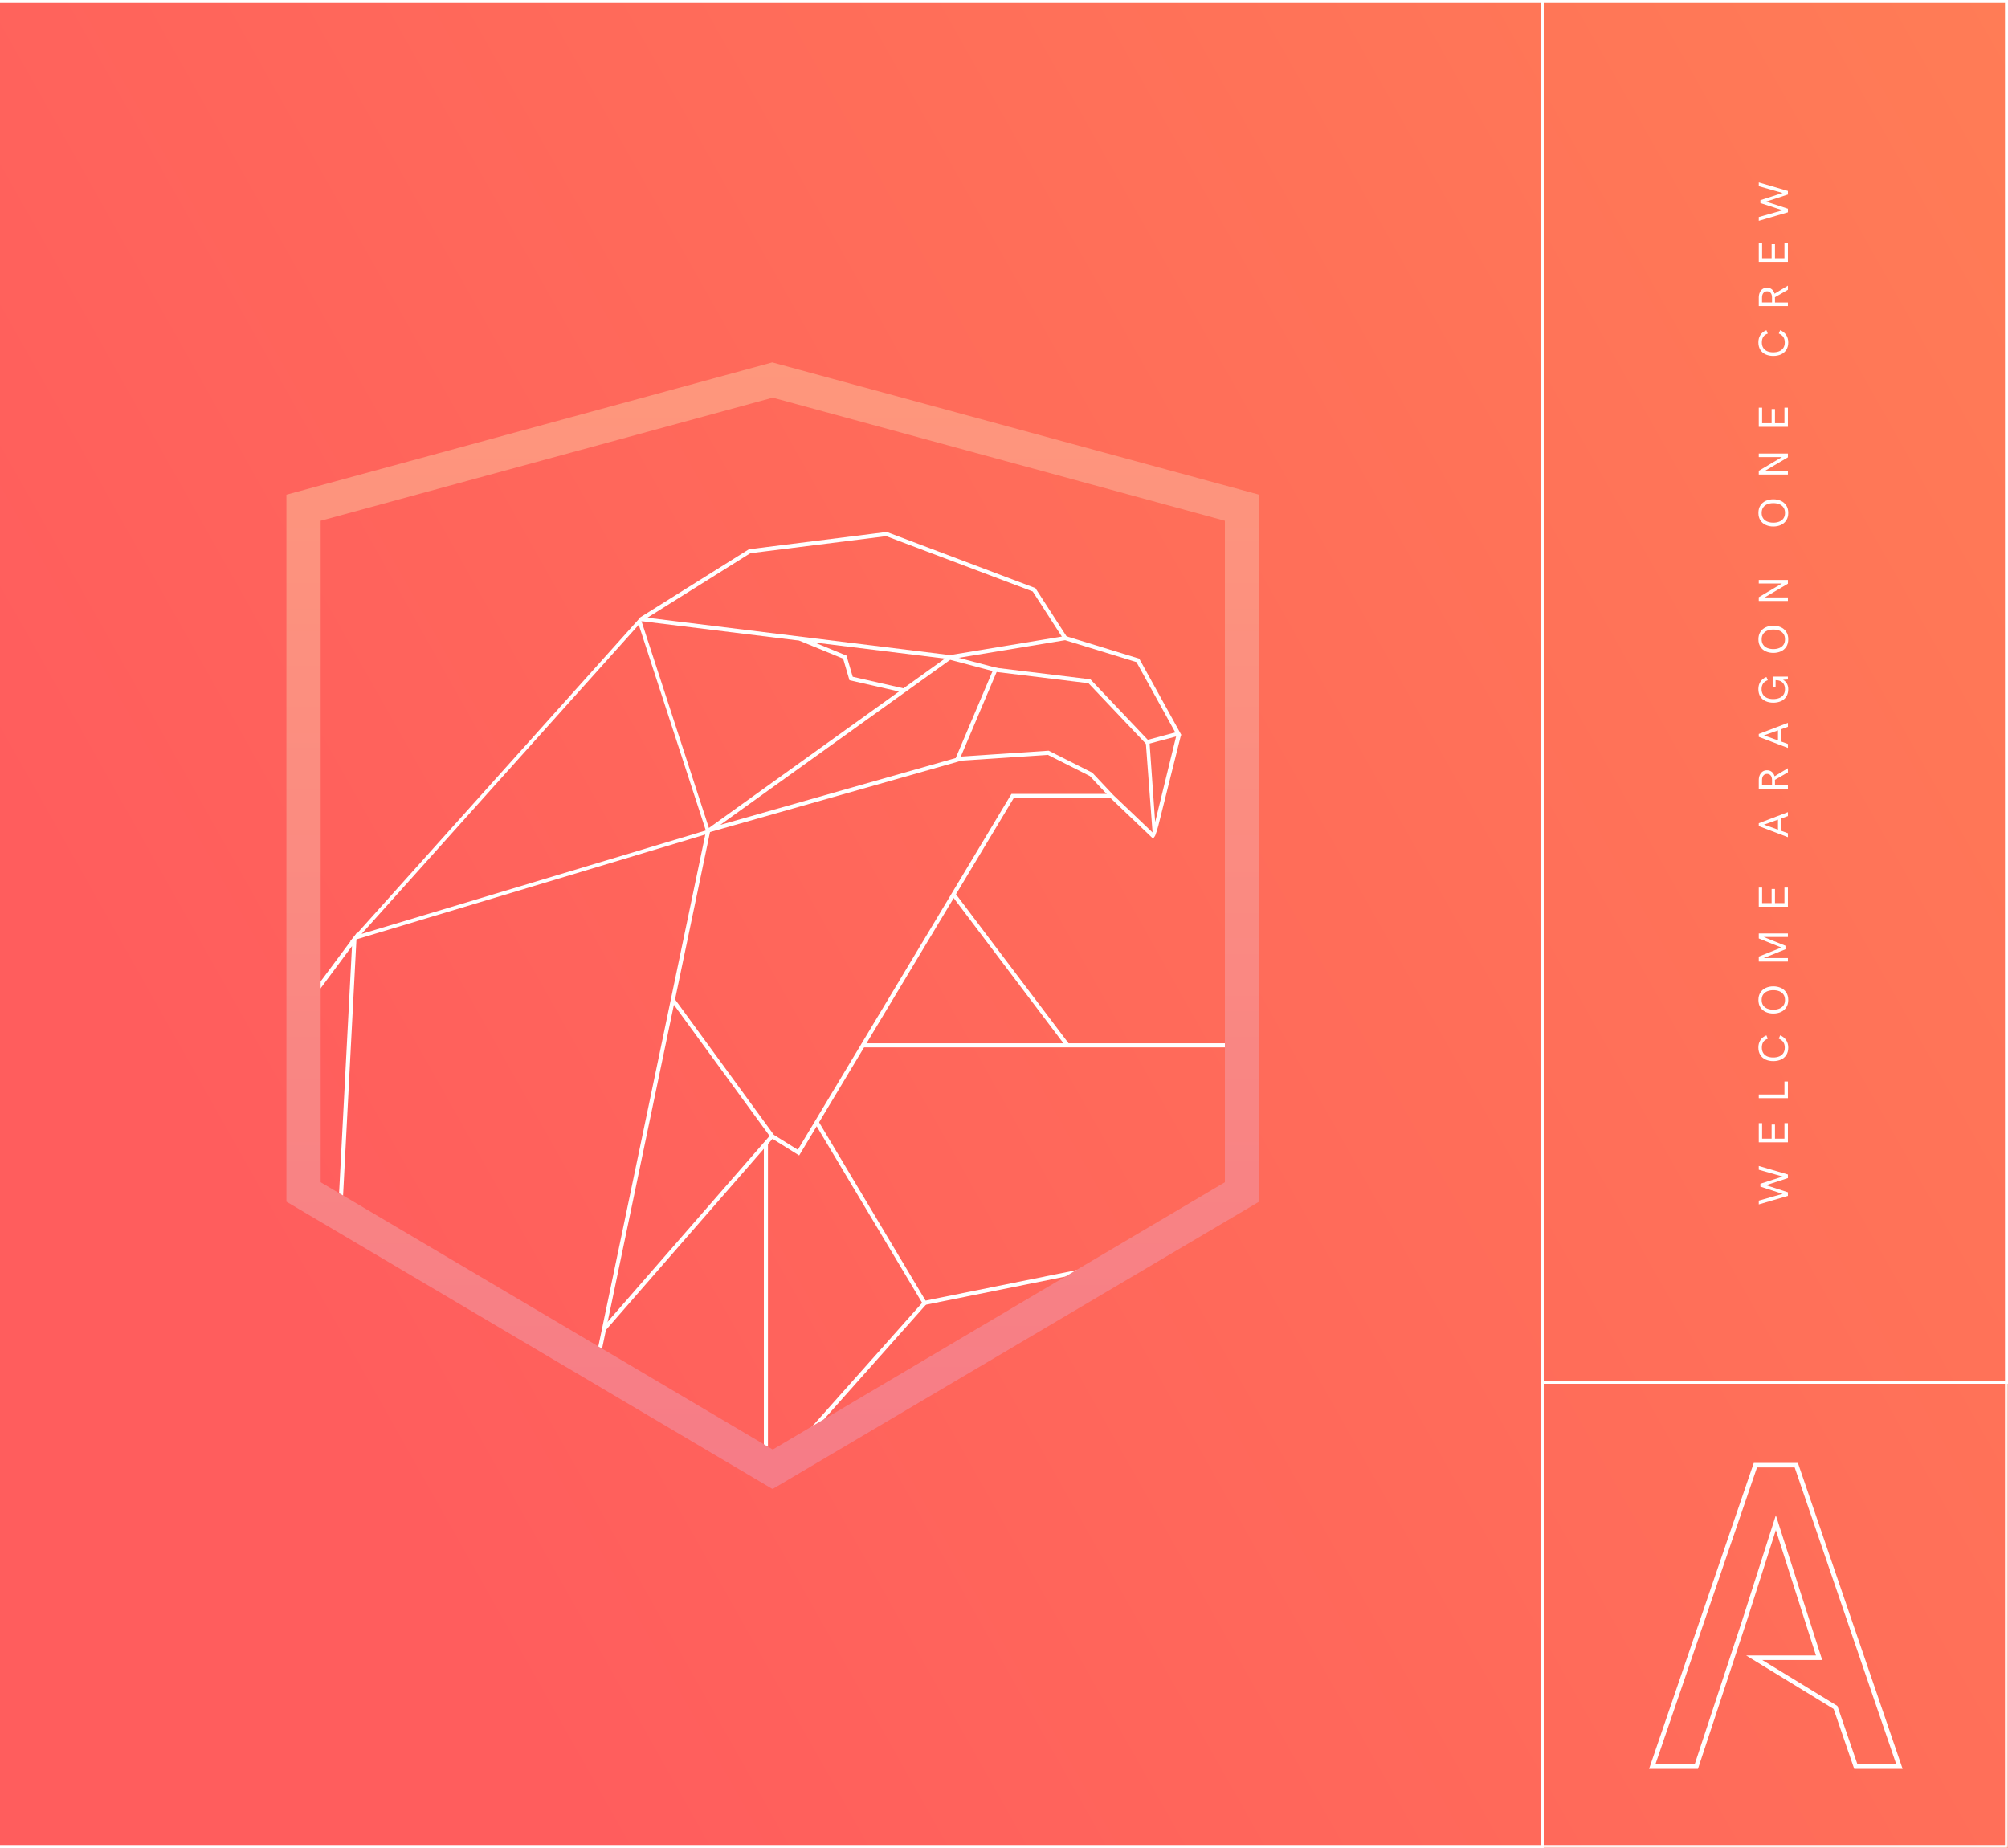 <svg width="666" height="613" viewBox="0 0 666 613" fill="none" xmlns="http://www.w3.org/2000/svg">
<rect x="0" y="0" width="666" height="613" fill="#808080" stroke="none"/>
<rect width="666" height="613" fill="url(#paint0_linear)"/>
<mask id="mask0" mask-type="alpha" maskUnits="userSpaceOnUse" x="0" y="0" width="666" height="613">
<rect width="666" height="613" fill="white"/>
</mask>
<g mask="url(#mask0)">
<rect x="511.5" y="458.5" width="154" height="154" stroke="white"/>
</g>
<path fill-rule="evenodd" clip-rule="evenodd" d="M630 586L595.783 486H582.217L548 586H562.624L578.739 537.146L589 505.068L602.963 548.711L603.346 549.873H581.817L608.793 566.368L615.529 586H630Z" stroke="white" stroke-width="1.5"/>
<rect x="511.5" y="0.5" width="154" height="458" stroke="white"/>
<rect x="-14.5" y="0.5" width="526" height="612" stroke="white"/>
<path d="M583.341 399.51V398.259L591.257 396.01L583.874 393.61V392.653L591.257 390.261L583.341 388.012V386.761L593 389.584V390.773L585.774 393.132L593 395.49V396.687L583.341 399.51ZM583.341 378.901V372.551H584.448V377.698H587.6V373.016H588.714V377.698H591.858V372.551H593V378.901H583.341ZM583.341 364.261V363.058H591.858V358.73H593V364.261H583.341ZM593.116 347.494C593.116 348.456 592.902 349.274 592.474 349.948C592.041 350.623 591.451 351.129 590.703 351.466C589.956 351.803 589.108 351.972 588.16 351.972C587.208 351.972 586.36 351.803 585.617 351.466C584.87 351.124 584.282 350.616 583.854 349.941C583.425 349.262 583.211 348.435 583.211 347.46C583.211 346.507 583.437 345.689 583.888 345.006C584.339 344.322 585.002 343.798 585.877 343.434L586.328 344.562C585.649 344.78 585.152 345.136 584.838 345.628C584.519 346.116 584.359 346.731 584.359 347.474C584.359 348.198 584.517 348.809 584.831 349.306C585.146 349.798 585.585 350.167 586.15 350.413C586.711 350.655 587.365 350.775 588.112 350.775C588.864 350.775 589.53 350.659 590.108 350.427C590.683 350.194 591.136 349.834 591.469 349.347C591.801 348.854 591.968 348.237 591.968 347.494C591.968 346.77 591.808 346.168 591.489 345.689C591.17 345.206 590.667 344.821 589.979 344.534L590.437 343.42C591.312 343.798 591.977 344.336 592.433 345.033C592.888 345.726 593.116 346.546 593.116 347.494ZM593.116 331.691C593.116 332.676 592.893 333.505 592.446 334.18C592 334.854 591.403 335.358 590.655 335.69C589.903 336.023 589.074 336.189 588.167 336.189C587.26 336.189 586.433 336.023 585.686 335.69C584.938 335.358 584.341 334.854 583.895 334.18C583.448 333.505 583.225 332.676 583.225 331.691C583.225 330.702 583.448 329.871 583.895 329.196C584.341 328.517 584.938 328.011 585.686 327.679C586.433 327.341 587.26 327.173 588.167 327.173C589.074 327.173 589.903 327.341 590.655 327.679C591.403 328.011 592 328.517 592.446 329.196C592.893 329.871 593.116 330.702 593.116 331.691ZM592.043 331.691C592.043 330.953 591.87 330.342 591.523 329.859C591.177 329.372 590.715 329.014 590.136 328.786C589.552 328.558 588.896 328.444 588.167 328.444C587.442 328.444 586.791 328.558 586.212 328.786C585.629 329.014 585.164 329.372 584.817 329.859C584.471 330.342 584.298 330.953 584.298 331.691C584.298 332.425 584.471 333.034 584.817 333.517C585.164 334 585.629 334.355 586.212 334.583C586.791 334.811 587.442 334.925 588.167 334.925C588.892 334.925 589.546 334.811 590.129 334.583C590.712 334.355 591.177 334 591.523 333.517C591.87 333.034 592.043 332.425 592.043 331.691ZM583.341 309.634H593V310.796H584.968L592.193 313.708V314.884L584.968 317.796H593V318.958H583.341V317.311L590.847 314.296L583.341 311.281V309.634ZM583.341 300.763V294.412H584.448V299.56H587.6V294.877H588.714V299.56H591.858V294.412H593V300.763H583.341ZM583.341 274.024V273.067L593 269.39V270.695L590.744 271.502V275.569L593 276.39V277.702L583.341 274.024ZM589.712 271.878L585.063 273.539L589.712 275.193V271.878ZM583.341 261.612V258.769C583.341 258.149 583.45 257.593 583.669 257.101C583.883 256.604 584.198 256.214 584.612 255.932C585.022 255.649 585.512 255.508 586.082 255.508C586.706 255.508 587.237 255.688 587.675 256.048C588.112 256.408 588.415 256.893 588.584 257.504L593 254.824V256.198L588.7 258.673C588.709 258.8 588.714 259.006 588.714 259.288V260.409H593V261.612H583.341ZM587.729 258.666C587.711 258.042 587.561 257.559 587.278 257.217C586.996 256.875 586.604 256.704 586.103 256.704C585.578 256.704 585.168 256.886 584.872 257.251C584.571 257.616 584.421 258.119 584.421 258.762V260.396H587.729V258.666ZM583.341 244.415V243.458L593 239.78V241.086L590.744 241.893V245.96L593 246.78V248.093L583.341 244.415ZM589.712 242.269L585.063 243.93L589.712 245.584V242.269ZM593.116 228.605C593.116 229.567 592.902 230.385 592.474 231.06C592.041 231.734 591.451 232.24 590.703 232.577C589.956 232.914 589.108 233.083 588.16 233.083C587.208 233.083 586.36 232.914 585.617 232.577C584.87 232.24 584.282 231.734 583.854 231.06C583.425 230.381 583.211 229.551 583.211 228.571C583.211 227.619 583.437 226.803 583.888 226.124C584.339 225.44 585.002 224.916 585.877 224.552L586.328 225.625C584.956 226.108 584.271 227.095 584.271 228.585C584.271 229.31 584.435 229.92 584.763 230.417C585.091 230.909 585.544 231.278 586.123 231.524C586.697 231.766 587.36 231.887 588.112 231.887C588.864 231.887 589.536 231.771 590.129 231.538C590.717 231.306 591.182 230.946 591.523 230.458C591.865 229.966 592.036 229.348 592.036 228.605C592.036 227.781 591.824 227.108 591.4 226.589C590.972 226.069 590.354 225.753 589.548 225.639L588.919 225.611V227.908H587.941V224.429H593V225.386L591.387 225.488C591.938 225.789 592.364 226.206 592.665 226.739C592.966 227.272 593.116 227.895 593.116 228.605ZM593.116 212.064C593.116 213.049 592.893 213.878 592.446 214.553C592 215.227 591.403 215.731 590.655 216.063C589.903 216.396 589.074 216.562 588.167 216.562C587.26 216.562 586.433 216.396 585.686 216.063C584.938 215.731 584.341 215.227 583.895 214.553C583.448 213.878 583.225 213.049 583.225 212.064C583.225 211.076 583.448 210.244 583.895 209.569C584.341 208.89 584.938 208.384 585.686 208.052C586.433 207.715 587.26 207.546 588.167 207.546C589.074 207.546 589.903 207.715 590.655 208.052C591.403 208.384 592 208.89 592.446 209.569C592.893 210.244 593.116 211.076 593.116 212.064ZM592.043 212.064C592.043 211.326 591.87 210.715 591.523 210.232C591.177 209.745 590.715 209.387 590.136 209.159C589.552 208.931 588.896 208.817 588.167 208.817C587.442 208.817 586.791 208.931 586.212 209.159C585.629 209.387 585.164 209.745 584.817 210.232C584.471 210.715 584.298 211.326 584.298 212.064C584.298 212.798 584.471 213.407 584.817 213.89C585.164 214.373 585.629 214.728 586.212 214.956C586.791 215.184 587.442 215.298 588.167 215.298C588.892 215.298 589.546 215.184 590.129 214.956C590.712 214.728 591.177 214.373 591.523 213.89C591.87 213.407 592.043 212.798 592.043 212.064ZM583.341 192.379H593V193.623L585.296 198.169H593V199.331H583.341V198.101L591.024 193.541H583.341V192.379ZM593.116 170.139C593.116 171.123 592.893 171.952 592.446 172.627C592 173.301 591.403 173.805 590.655 174.138C589.903 174.47 589.074 174.637 588.167 174.637C587.26 174.637 586.433 174.47 585.686 174.138C584.938 173.805 584.341 173.301 583.895 172.627C583.448 171.952 583.225 171.123 583.225 170.139C583.225 169.15 583.448 168.318 583.895 167.644C584.341 166.965 584.938 166.459 585.686 166.126C586.433 165.789 587.26 165.62 588.167 165.62C589.074 165.62 589.903 165.789 590.655 166.126C591.403 166.459 592 166.965 592.446 167.644C592.893 168.318 593.116 169.15 593.116 170.139ZM592.043 170.139C592.043 169.4 591.87 168.79 591.523 168.307C591.177 167.819 590.715 167.461 590.136 167.233C589.552 167.006 588.896 166.892 588.167 166.892C587.442 166.892 586.791 167.006 586.212 167.233C585.629 167.461 585.164 167.819 584.817 168.307C584.471 168.79 584.298 169.4 584.298 170.139C584.298 170.872 584.471 171.481 584.817 171.964C585.164 172.447 585.629 172.802 586.212 173.03C586.791 173.258 587.442 173.372 588.167 173.372C588.892 173.372 589.546 173.258 590.129 173.03C590.712 172.802 591.177 172.447 591.523 171.964C591.87 171.481 592.043 170.872 592.043 170.139ZM583.341 150.453H593V151.697L585.296 156.243H593V157.405H583.341V156.175L591.024 151.615H583.341V150.453ZM583.341 141.575V135.225H584.448V140.372H587.6V135.689H588.714V140.372H591.858V135.225H593V141.575H583.341ZM593.116 113.586C593.116 114.548 592.902 115.366 592.474 116.04C592.041 116.715 591.451 117.22 590.703 117.558C589.956 117.895 589.108 118.063 588.16 118.063C587.208 118.063 586.36 117.895 585.617 117.558C584.87 117.216 584.282 116.708 583.854 116.033C583.425 115.354 583.211 114.527 583.211 113.552C583.211 112.599 583.437 111.781 583.888 111.098C584.339 110.414 585.002 109.89 585.877 109.525L586.328 110.653C585.649 110.872 585.152 111.228 584.838 111.72C584.519 112.207 584.359 112.823 584.359 113.565C584.359 114.29 584.517 114.901 584.831 115.397C585.146 115.89 585.585 116.259 586.15 116.505C586.711 116.746 587.365 116.867 588.112 116.867C588.864 116.867 589.53 116.751 590.108 116.519C590.683 116.286 591.136 115.926 591.469 115.438C591.801 114.946 591.968 114.329 591.968 113.586C591.968 112.861 591.808 112.26 591.489 111.781C591.17 111.298 590.667 110.913 589.979 110.626L590.437 109.512C591.312 109.89 591.977 110.428 592.433 111.125C592.888 111.818 593.116 112.638 593.116 113.586ZM583.341 101.522V98.679C583.341 98.059 583.45 97.503 583.669 97.011C583.883 96.514 584.198 96.124 584.612 95.842C585.022 95.559 585.512 95.418 586.082 95.418C586.706 95.418 587.237 95.598 587.675 95.958C588.112 96.318 588.415 96.803 588.584 97.414L593 94.734V96.108L588.7 98.583C588.709 98.711 588.714 98.916 588.714 99.198V100.319H593V101.522H583.341ZM587.729 98.576C587.711 97.952 587.561 97.469 587.278 97.127C586.996 96.785 586.604 96.614 586.103 96.614C585.578 96.614 585.168 96.796 584.872 97.161C584.571 97.526 584.421 98.029 584.421 98.672V100.306H587.729V98.576ZM583.341 86.868V80.518H584.448V85.665H587.6V80.982H588.714V85.665H591.858V80.518H593V86.868H583.341ZM583.341 73.246V71.995L591.257 69.746L583.874 67.347V66.39L591.257 63.997L583.341 61.748V60.497L593 63.32V64.51L585.774 66.868L593 69.227V70.423L583.341 73.246Z" fill="white"/>
<g opacity="0.01">
<path d="M383.316 275.551L379.772 245.767L391.394 243.66L383.316 275.551Z" fill="#363636"/>
</g>
<path d="M390.303 243.391L391.714 243.787C387.397 261.129 384.888 271.161 384.187 273.882C383.486 276.604 382.894 277.964 382.411 277.964L380.02 246.122L381.252 246.035L383.135 272.677L390.303 243.391Z" fill="white"/>
<path d="M382.739 277.521L368.67 264.101L361.876 256.861L347.672 249.698L317.506 251.72" stroke="white" stroke-width="1.36"/>
<path d="M200.607 440.549L256.037 376.932" stroke="white" stroke-width="1.36"/>
<path d="M254.03 379.166V479.678" stroke="white" stroke-width="1.36"/>
<path d="M368.438 264.024H335.853L264.837 382.324L256.191 376.932L223.15 331.646" stroke="white" stroke-width="1.36"/>
<path d="M269.006 474.591L306.679 432.231L270.936 372.388" stroke="white" stroke-width="1.36"/>
<path d="M212.497 205.49L248.626 182.847L294.019 177.147L342.963 195.632L353.307 211.652" stroke="white" stroke-width="1.36"/>
<path fill-rule="evenodd" clip-rule="evenodd" d="M235.375 275.401L212.366 204.82L116.082 312.226L234.87 276.531L235.375 276.039V275.401ZM211.855 207.238L234.101 275.475L119.929 309.783L211.855 207.238Z" fill="white"/>
<path d="M198.446 449.946L234.884 275.577" stroke="white" stroke-width="1.36"/>
<path fill-rule="evenodd" clip-rule="evenodd" d="M235.309 275.346L317.486 252.008L330.147 222.125L315.017 218.121L235.309 275.346Z" stroke="white" stroke-width="1.36"/>
<path d="M299.808 229.057L282.284 225.053L280.2 217.967L265.378 211.883" stroke="white" stroke-width="1.36"/>
<path fill-rule="evenodd" clip-rule="evenodd" d="M103.339 330.722L117.542 311.621L112.91 400.346L99.633 393.26L103.339 330.722Z" stroke="white" stroke-width="1.36"/>
<path d="M285.836 346.741H410.282" stroke="white" stroke-width="1.36"/>
<path d="M316.252 296.68L354.079 346.741" stroke="white" stroke-width="1.36"/>
<path d="M306.37 432.231L357.476 421.911" stroke="white" stroke-width="1.36"/>
<path d="M212.651 205.336L315.017 217.967" stroke="white" stroke-width="1.36"/>
<path d="M315.171 217.967L353.307 211.651L377.393 219.045L390.825 243.382L380.481 246.156L361.335 225.976L329.838 222.125" stroke="white" stroke-width="1.36"/>
<path fill-rule="evenodd" clip-rule="evenodd" d="M256.186 493.888L256.324 493.556L256.427 493.801L417.613 398.6V164.092L256.193 120.224L256.186 120.2L95 164.092V398.6L256.186 493.888ZM406.26 392.148L256.306 480.815L106.352 392.148V172.74L256.306 131.906L406.26 172.74V392.148Z" fill="url(#paint1_linear)"/>
<defs>
<linearGradient id="paint0_linear" x1="499.5" y1="-295.534" x2="-119.027" y2="52.935" gradientUnits="userSpaceOnUse">
<stop stop-color="#FF7C56"/>
<stop offset="1" stop-color="#FF5D5D"/>
</linearGradient>
<linearGradient id="paint1_linear" x1="-238.328" y1="90.624" x2="-238.328" y2="802.719" gradientUnits="userSpaceOnUse">
<stop stop-color="#FF997B"/>
<stop offset="1" stop-color="#EF6590"/>
<stop offset="1" stop-color="#EE6293"/>
</linearGradient>
</defs>
</svg>
